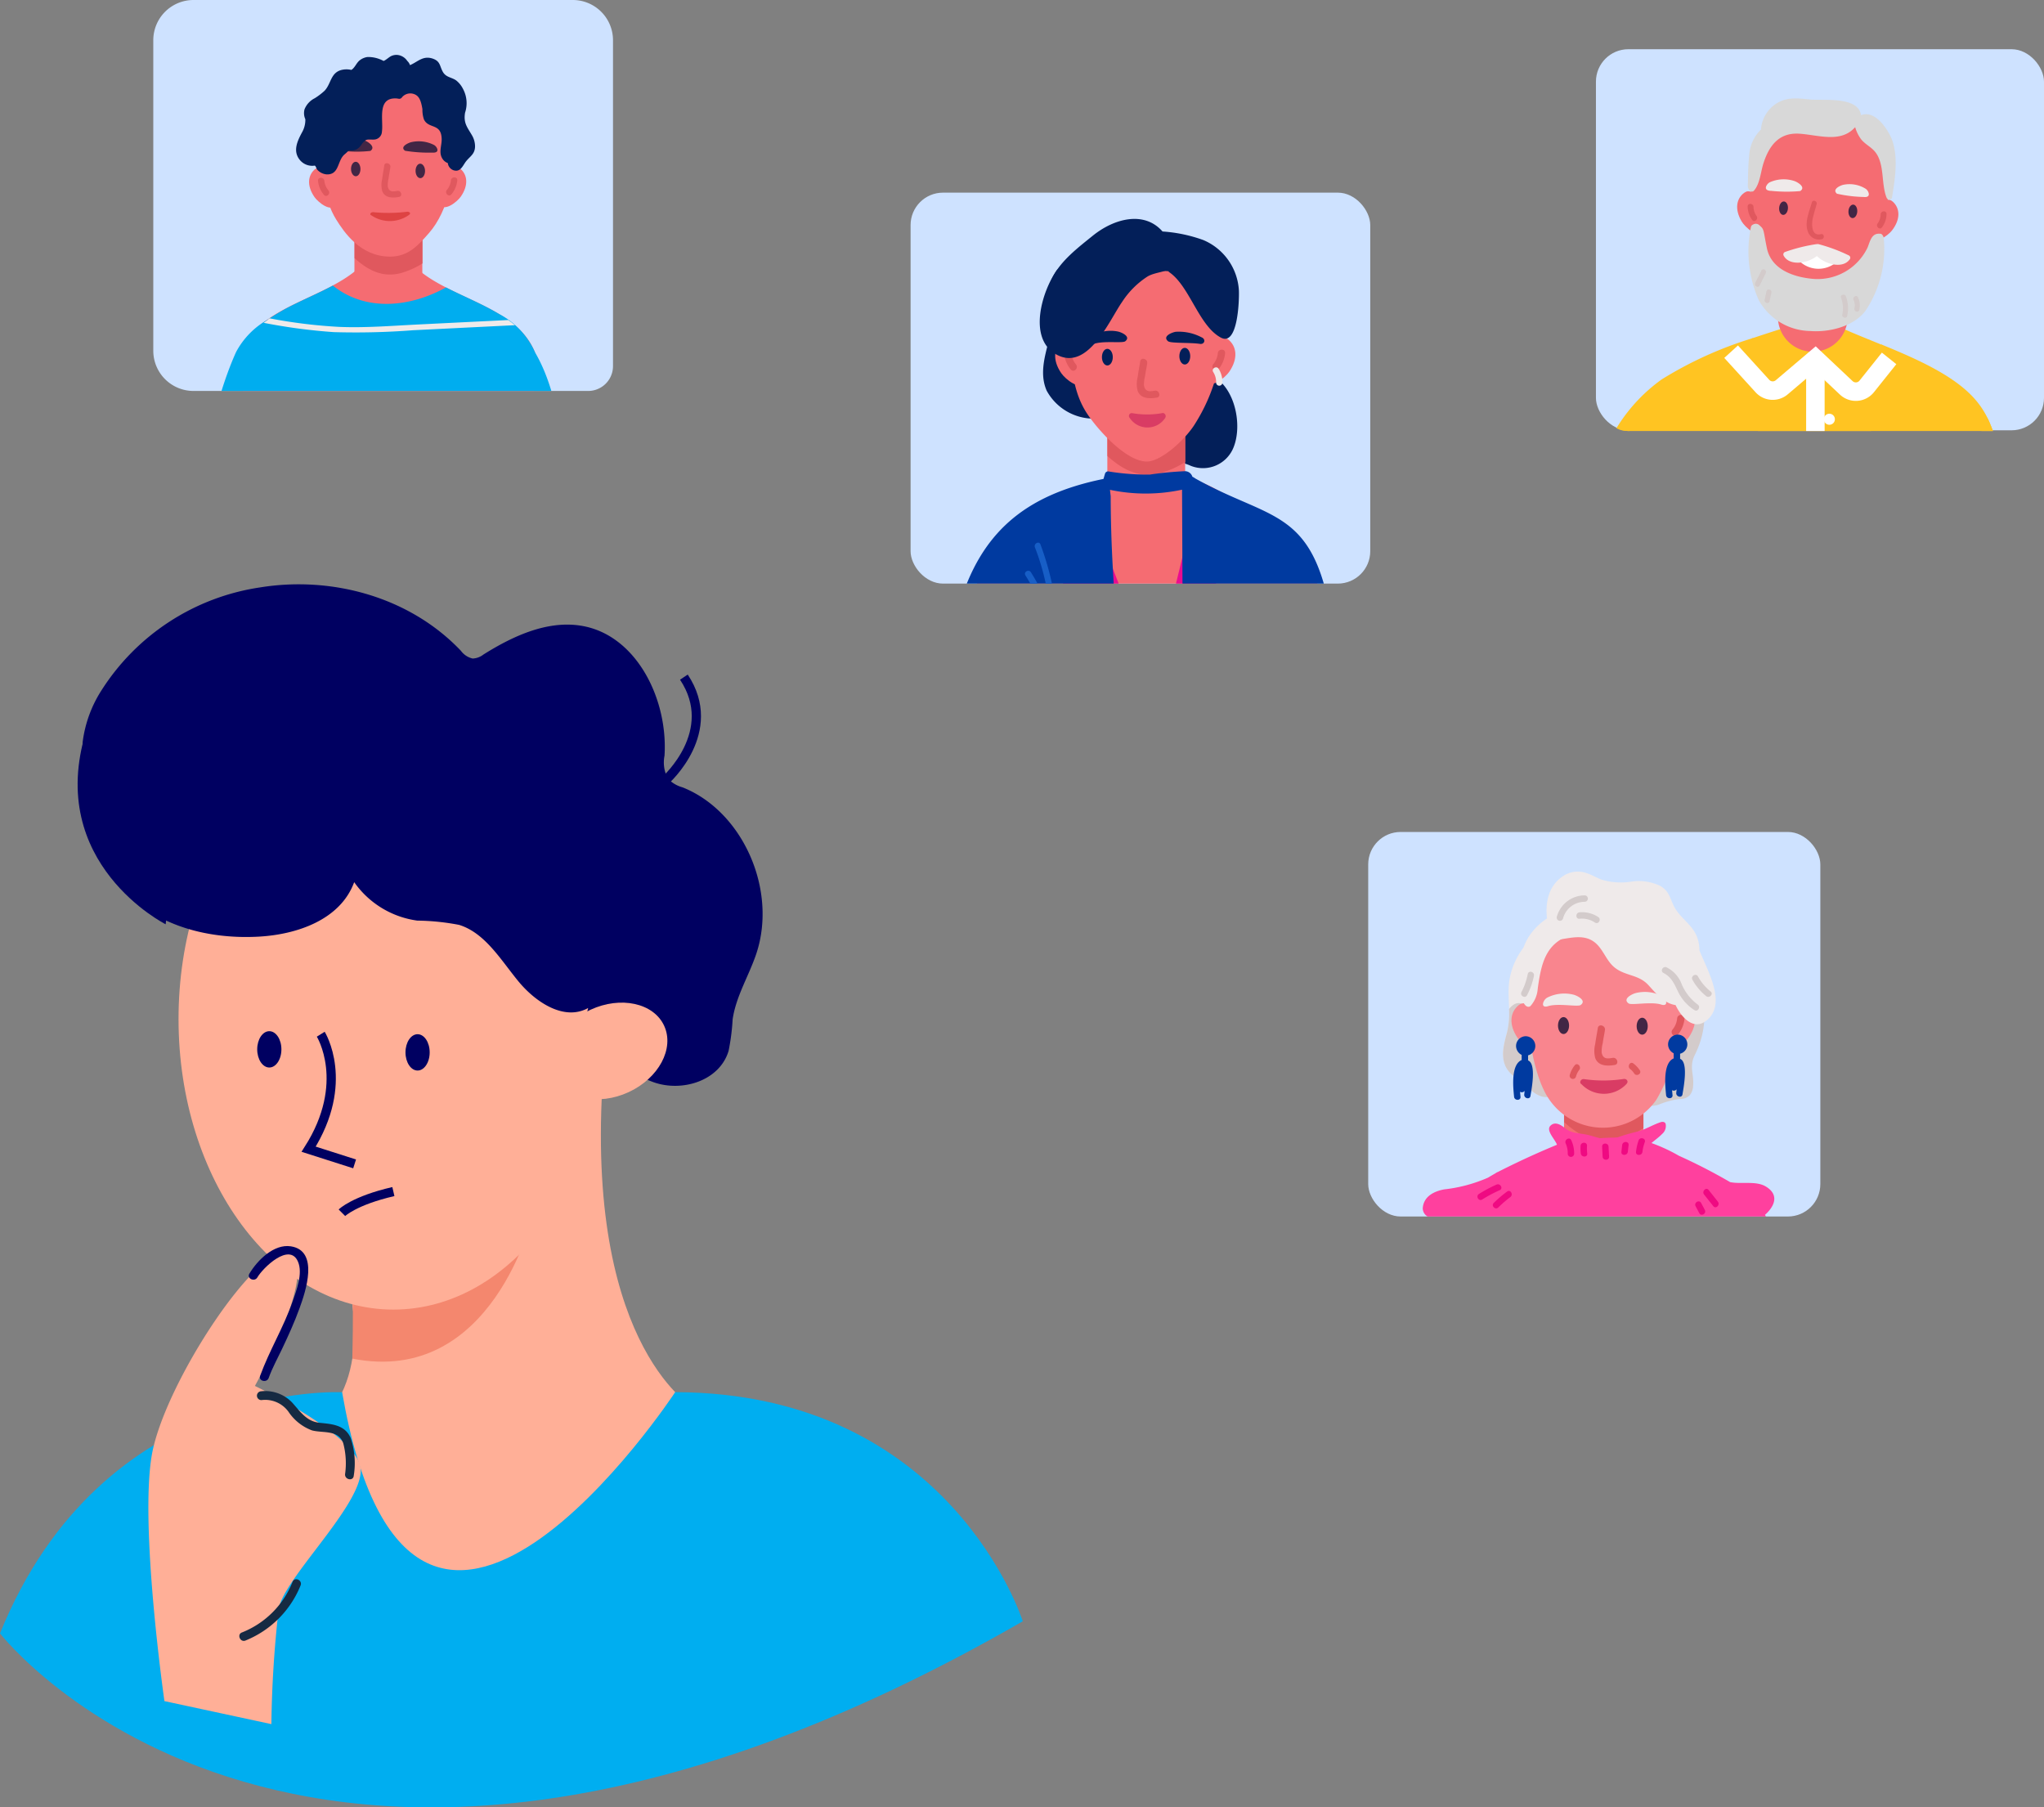 <svg xmlns="http://www.w3.org/2000/svg" xmlns:xlink="http://www.w3.org/1999/xlink" width="220.962" height="195.374" viewBox="0 0 220.962 195.374"><rect x="0" y="0" width="220.962" height="195.374" fill="#808080" stroke="none"/><defs><style>.a,.ag,.f{fill:none;}.b{fill:#ffaf97;}.c{fill:#00aef0;}.d{fill:#f4876e;}.e{fill:#000061;}.f{stroke:#000061;}.ag,.f{stroke-miterlimit:10;}.g{fill:#162a42;}.h{fill:#cee2ff;}.i{clip-path:url(#a);}.j{fill:#031f59;}.k{fill:#f56c72;}.l{fill:#e0585e;}.m{fill:#d93c64;}.n{fill:#ea0c90;}.o{fill:#efeaea;}.p{fill:#003aa0;}.q{fill:#175ec6;}.r{clip-path:url(#b);}.s{fill:#422645;}.t{fill:#de4343;}.u{fill:#00adef;}.v{fill:#32436d;}.w{clip-path:url(#c);}.x{fill:#d3cbcb;}.y{fill:#5d5e75;}.z{fill:#f9858e;}.aa{fill:#ff409e;}.ab{fill:#ef0a82;}.ac{clip-path:url(#d);}.ad{fill:#ffc422;}.ae{fill:#fff;}.af{fill:#d8d8d8;}.ag{stroke:#fff;stroke-width:2px;}</style><clipPath id="a"><rect class="a" width="49.691" height="42.261" rx="3.505"/></clipPath><clipPath id="b"><rect class="a" width="49.691" height="42.261"/></clipPath><clipPath id="c"><rect class="a" width="48.876" height="41.567" rx="3.505"/></clipPath><clipPath id="d"><rect class="a" width="48.437" height="41.194" rx="3.505"/></clipPath></defs><g transform="translate(-101.372 -53.364)"><path class="b" d="M1490.579,338.517s3.271,9.814-1.963,15.7L1486,364.032l9.813,11.122,26.169-3.925,6.542-17.664s-11.745-6.3-10.126-34.882l-27.82,10.022Z" transform="translate(-1351.916 -147.843)"/><path class="c" d="M1472.984,369.151s-25.862-1.412-36.984,26.066c0,0,33.366,43.179,110.565-1.308,0,0-7.766-24.679-37.576-24.77C1508.99,369.139,1480.526,412.434,1472.984,369.151Z" transform="translate(-1334.628 -165.289)"/><path class="d" d="M1494.214,349.564,1513.7,340s-4.3,18.448-19.487,15.439C1494.214,355.439,1494.355,349.316,1494.214,349.564Z" transform="translate(-1354.756 -155.214)"/><ellipse class="b" cx="23.225" cy="31.403" rx="23.225" ry="31.403" transform="translate(120.672 132.12)"/><path class="e" d="M1504.28,281.464c-2.571,1.437-5.673-.6-7.572-2.92s-3.583-5.195-6.374-6.063a25.469,25.469,0,0,0-4.521-.463,9.974,9.974,0,0,1-6.825-4.156c-1.49,4.059-6.162,5.652-10.287,5.888-5.776.331-12.139-1.344-15.522-6.286-2-2.921-2.7-6.586-3.242-10.142a18.481,18.481,0,0,1-.286-4.729,13.451,13.451,0,0,1,1.985-5.413A24.584,24.584,0,0,1,1468.823,236c7.744-1.25,16.156,1.017,21.7,6.85a2.163,2.163,0,0,0,1.273.839,2.039,2.039,0,0,0,1.168-.435c3.36-2.109,7.269-3.872,11.093-3.006,5.588,1.267,8.86,7.938,8.478,13.944a3.7,3.7,0,0,0,.364,2.474,3.4,3.4,0,0,0,1.579.945c6.494,2.572,10.263,11.023,8,17.928-.8,2.421-2.215,4.633-2.58,7.165a23.518,23.518,0,0,1-.434,3.388c-.969,3.255-5.026,4.487-8.1,3.4s-5.351-3.76-7.48-6.33" transform="translate(-1339.327 -119.14)"/><ellipse class="b" cx="6.497" cy="4.907" rx="6.497" ry="4.907" transform="translate(159.313 165.238) rotate(-24.797)"/><ellipse class="e" cx="1.308" cy="1.963" rx="1.308" ry="1.963" transform="translate(129.177 164.832)"/><ellipse class="e" cx="1.308" cy="1.963" rx="1.308" ry="1.963" transform="translate(145.206 165.159)"/><path class="f" d="M1488.308,310s3.271,5.234-1.308,12.43l4.968,1.587" transform="translate(-1352.262 -144.841)"/><path class="f" d="M1492.5,338.29s1.308-1.309,5.561-2.29" transform="translate(-1354.164 -153.831)"/><path class="e" d="M1458.345,280.482s-13.024-6.544-8.6-20.882l9.661-.6v12.43Z" transform="translate(-1339.064 -127.207)"/><path class="b" d="M1462.252,394.575s-2.687-18.794-1.373-26.548,11.761-23.548,14.934-21.779-3.78,14.258-3.78,14.258,10.358,4.969,11.362,8.559-8.155,12.022-8.786,15.508a121.854,121.854,0,0,0-.794,12.489Z" transform="translate(-1343.105 -157.327)"/><path class="g" d="M1481.309,400.314a9.733,9.733,0,0,1-5.471,5.488c-.577.2-.211,1.1.364.88a10.766,10.766,0,0,0,5.957-5.94C1482.414,400.185,1481.564,399.756,1481.309,400.314Z" transform="translate(-1348.302 -175.978)"/><path class="g" d="M1488.591,374.038c-.621-1.413-2.013-1.5-3.354-1.634-1.408-.144-2.09-1.217-2.958-2.182a4.02,4.02,0,0,0-3.364-1.226.476.476,0,0,0,.047.951,3.112,3.112,0,0,1,2.909,1.259,5.262,5.262,0,0,0,2.55,2.02c1.214.314,2.843-.094,3.369,1.377a8.466,8.466,0,0,1,.2,3.358c-.04.6.881.781.938.164A8.486,8.486,0,0,0,1488.591,374.038Z" transform="translate(-1349.315 -165.239)"/><path class="e" d="M1481.664,345.032c-1.843-.291-3.635,1.517-4.492,2.955-.312.524.561.928.865.4.581-1.011,3.467-3.836,4.389-1.7.55,1.276-.167,3.116-.589,4.327-.963,2.762-2.505,5.272-3.5,8.009-.209.574.719.805.924.232.385-1.074.954-2.1,1.441-3.127.687-1.452,1.356-2.917,1.9-4.427C1483.25,349.916,1484.74,345.516,1481.664,345.032Z" transform="translate(-1348.841 -156.943)"/><path class="f" d="M1546,262.122s5.888-5.234,1.963-11.122" transform="translate(-1372.662 -124.441)"/><g transform="translate(199.809 74.188)"><rect class="h" width="49.691" height="42.261" rx="3.505"/><g class="i"><path class="j" d="M1498.056,805.6a7.81,7.81,0,0,0-1.156-3.7,8.885,8.885,0,0,0-3.047-2.19.326.326,0,0,0-.2-.033c.013-.131.032-.26.039-.392.022-.438-.66-.437-.682,0-.134,2.645-1.879,5.459-.732,8.086a5.8,5.8,0,0,0,5.277,3.021C1499.541,810.159,1498.244,806.722,1498.056,805.6Z" transform="translate(-1477.567 -785.965)"/><path class="j" d="M1511.967,806.7a.346.346,0,0,0-.443.5,1.114,1.114,0,0,0-.123.077.282.282,0,0,0-.341-.1,6.648,6.648,0,0,0-4.482,5.433,3.606,3.606,0,0,0,.672,2.894,1.742,1.742,0,0,0,.91.5,4.5,4.5,0,0,1,1.415.392,3.557,3.557,0,0,0,4.626-2.011C1515.159,811.98,1514.365,808.009,1511.967,806.7Z" transform="translate(-1479.281 -786.865)"/><path class="k" d="M1522.344,849.176c-.4-4.641-.86-9.277-1.29-13.914-.291-3.136-.354-6.558-2.37-9.128-2.12-2.7-5.671-4.086-8.626-5.542a17.645,17.645,0,0,0-4.405-1.807,21.3,21.3,0,0,0-5.7.165,1.016,1.016,0,0,0-1.177-.182c-4.239,1.78-9.573,3.7-12.834,7.154-3.145,3.332-2.468,8.794-2.6,13.064a56.835,56.835,0,0,0,1.158,15.558c.69,2.773,2.351,9.251,5.307,10.266a1.325,1.325,0,0,0,1.5-.626l.042-.076a1.357,1.357,0,0,0-.947-2,23.051,23.051,0,0,1-1.965-4.121,27.538,27.538,0,0,1-1.167-3.391c1.88.43,3.731,1.97,5.412,2.694a25.958,25.958,0,0,0,5.169,1.613,33.914,33.914,0,0,0,11.5.182c3.28-.473,7.145-1.107,10.133-2.672C1522.43,854.864,1522.614,852.278,1522.344,849.176Z" transform="translate(-1476.559 -788.267)"/><path class="k" d="M1503.963,821.692h0a4.207,4.207,0,0,1-4.207-4.207v-9.639h8.412v9.639A4.206,4.206,0,0,1,1503.963,821.692Z" transform="translate(-1478.488 -787.004)"/><path class="l" d="M1508.181,811.474a14.73,14.73,0,0,0-4.1-.2,10.864,10.864,0,0,0-4.244.977l-.069.035v3.582c1.623,1.461,3.406,2.436,5.7,1.856a10.2,10.2,0,0,0,2.712-1.211Z" transform="translate(-1478.489 -787.399)"/><path class="k" d="M1503.445,790.666c-9.273.143-8.5,8.1-8.471,8.454.271,3.8.288,6.9,1.862,9.494.977,1.607,4.224,5.4,6.589,5.446,1.581.032,4.265-2.436,5.27-4.111a19.3,19.3,0,0,0,2.964-10.731C1511.561,794.711,1513.438,790.513,1503.445,790.666Z" transform="translate(-1477.925 -784.993)"/><path class="k" d="M1494.029,805.856c.435.638,2.055,1.981,2.633.937.3-.536-.2-1.14-.461-1.577l-.23-.382c.244.408.88.007.651-.431-.365-.7-1.4-2.912-2.5-2.018C1493.235,803.109,1493.041,804.413,1494.029,805.856Z" transform="translate(-1477.74 -786.34)"/><path class="j" d="M1500.269,804.262c0,.5-.263.9-.587.9s-.587-.4-.587-.9.262-.9.587-.9S1500.269,803.766,1500.269,804.262Z" transform="translate(-1478.411 -786.479)"/><path class="j" d="M1509.75,804.143c0,.5-.263.9-.587.9s-.587-.4-.587-.9.262-.9.587-.9S1509.75,803.648,1509.75,804.143Z" transform="translate(-1479.52 -786.466)"/><path class="l" d="M1505.311,808.031c-.515.083-1.028.18-1.172-.557a3.522,3.522,0,0,1,.113-1c.086-.61.141-.787.237-1.4.077-.494-.678-.706-.756-.208-.111.711-.18.989-.28,1.7a3.008,3.008,0,0,0,0,1.474c.331.879,1.29.867,2.069.741C1506.015,808.705,1505.8,807.95,1505.311,808.031Z" transform="translate(-1478.909 -786.622)"/><path class="m" d="M1506.087,811.213a9.2,9.2,0,0,1-3.364.014.309.309,0,0,0-.22.541l0,.007a2.294,2.294,0,0,0,3.837-.056.361.361,0,0,0-.258-.507Z" transform="translate(-1478.797 -787.397)"/><path class="j" d="M1510.755,801.853a5.266,5.266,0,0,0-2.772-.581c-.367.062-1.459.465-.829,1.015.284.247,2.374.128,3.47.292C1511.11,802.651,1511.3,802.06,1510.755,801.853Z" transform="translate(-1479.331 -786.23)"/><path class="j" d="M1497.51,802.07a.9.9,0,0,1,.327-.38,4,4,0,0,1,2.8-.455c.364.079,1.437.532.782,1.052-.3.235-2.4-.092-3.437.3C1497.446,802.786,1497.323,802.472,1497.51,802.07Z" transform="translate(-1478.215 -786.22)"/><path class="k" d="M1514.23,802.208c-1.1-.894-2.134,1.316-2.5,2.019-.227.437.408.839.652.431l-.23.381c-.261.438-.758,1.041-.462,1.577.579,1.044,2.2-.3,2.634-.936C1515.312,804.236,1515.118,802.932,1514.23,802.208Z" transform="translate(-1479.874 -786.32)"/><path class="l" d="M1513.208,803.839a2.163,2.163,0,0,1-.489,1.188c-.32.386.231.943.554.555a3.082,3.082,0,0,0,.719-1.743C1514.038,803.337,1513.253,803.339,1513.208,803.839Z" transform="translate(-1479.994 -786.491)"/><path class="l" d="M1495.258,803.879a2.16,2.16,0,0,0,.489,1.188c.32.386-.231.943-.554.555a3.08,3.08,0,0,1-.719-1.743C1494.428,803.377,1495.213,803.38,1495.258,803.879Z" transform="translate(-1477.87 -786.496)"/><path class="j" d="M1505.624,791.516c-1.237-.755-3.536-.3-4.859-.117a12.867,12.867,0,0,0-2.959.734,12.351,12.351,0,0,1-3.725,1.247.546.546,0,0,0-.734.019c-1.576,2.182-3.259,7.467,0,9.176,3.384,1.776,5.668-3.768,7.045-5.727a9.231,9.231,0,0,1,2.754-2.747c.8-.466,2.025-.458,2.738-1.007C1506.55,792.58,1506.3,791.931,1505.624,791.516Z" transform="translate(-1477.52 -785.044)"/><path class="n" d="M1512.445,853.211c-1.252-10.05-1.061-20.256-2.806-30.242a.684.684,0,0,0-1.348-.066q-2.264,9.271-4.526,18.544c-1.815-6.683-4.719-13.176-7.128-19.629a.682.682,0,0,0-1.278.473c.525,1.408,1.075,2.818,1.632,4.232a.706.706,0,0,0-.236.169c-5.573,5.977-3.953,15.65-3.448,23.081.52,7.65,2.888,15.313,10.67,17.406,2.042.55,7-.2,8.434-2.344C1514.24,862.088,1512.813,856.163,1512.445,853.211Z" transform="translate(-1477.662 -788.589)"/><path class="j" d="M1513.126,795.219a6.3,6.3,0,0,0-3.846-5.476,16.012,16.012,0,0,0-4.41-.926c-1.969-2.25-5.206-1.434-7.555.468-1.542,1.248-3.463,2.7-4.349,4.534-.854,1.769-.472,3.735-.032,5.557a.574.574,0,0,0,.038.08c.029.1.054.2.086.3a.764.764,0,0,0,.319.409c1.79.968,3.161-.36,4.436-1.622,2.092-2.071,4.212-5.845,7.6-5.433a.332.332,0,0,0,.085-.007.344.344,0,0,0,.108.12c2.208,1.519,3.192,5.815,5.582,7.07C1512.99,801.243,1513.168,796.385,1513.126,795.219Z" transform="translate(-1477.634 -784.618)"/><path class="o" d="M1513.3,805.791c-.229-.372-.819-.03-.588.344a2.011,2.011,0,0,1,.312,1.139.341.341,0,0,0,.682,0A2.689,2.689,0,0,0,1513.3,805.791Z" transform="translate(-1479.997 -786.745)"/><path class="p" d="M1528.53,932.771c-.98-10.985-2.149-21.744-2.664-32.763-.519-11.13-.164-22.263-.516-33.4a181.85,181.85,0,0,0-5.39-35.69c-2.272-8.4-6.727-7.694-14.025-11.8a1.453,1.453,0,0,0-.3-.178.848.848,0,0,0-.766-.6,36.556,36.556,0,0,0-3.828.365,25.607,25.607,0,0,1-4.433-.332.348.348,0,0,0-.42.238l-.164.565-.066.015c-8.461,1.736-13.214,5.825-15.542,13.7-3.052,10.314-3.579,24.78-4.07,35.438-.531,11.535-2.064,22.84-3.315,34.3-1.318,12.082-1.5,24.246-1.615,36.387a.7.7,0,0,0,.5.657c5.484,1.977,22.266,3.45,24.783,3.27a.7.7,0,0,0,.682-.682c1.381-20.484,3.528-41.087,3.9-61.617.367-20.217-4.453-39.41-4.477-59.6-.033-.268-.057-.489-.079-.691a18.651,18.651,0,0,0,7.793-.015q.137,30.928.274,61.855c.088,20-1.083,40.541,2.505,60.3a.688.688,0,0,0,1,.407,116.02,116.02,0,0,1,19.6-8.711.62.62,0,0,0,.331-.156C1528.583,933.788,1528.728,933.48,1528.53,932.771Z" transform="translate(-1475.171 -788.23)"/><path class="q" d="M1493.215,836.048a30.4,30.4,0,0,0-1.873-8.78c-.17-.4-.758-.056-.588.344a25.269,25.269,0,0,1,1.629,7.052,19.686,19.686,0,0,0-2.07-4.375c-.234-.369-.824-.028-.589.343a19.127,19.127,0,0,1,2.481,5.895.307.307,0,0,0,.406.229q.032.3.064.609.516,4.771,1.033,9.541c.046.431.727.436.68,0Q1493.8,841.477,1493.215,836.048Z" transform="translate(-1477.308 -789.256)"/></g></g><g transform="translate(117.943 53.364)"><path class="h" d="M4.348,0h41a4.348,4.348,0,0,1,4.348,4.348V39.575a2.686,2.686,0,0,1-2.686,2.686H4.348A4.348,4.348,0,0,1,0,37.913V4.348A4.348,4.348,0,0,1,4.348,0Z" transform="translate(0)"/><g transform="translate(0)"><g class="r"><path class="k" d="M1448.329,827.178c-1.43-5.706-9.136-6.383-13.079-9.941-.555-.5-1.4.3-.841.8l.015.013-4.4-.374a.612.612,0,0,0-1.014-.439c-3.943,3.557-11.649,4.235-13.079,9.941-.609,2.427,8.3,26.105,9.134,29.124.442,1.6-5.511.441-3.8,1.044,2.505.884,7.872.505,10.466.363.132-.008.265-.02.4-.028.133.008.265.02.4.028,2.594.142,5.9.653,8.408-.231,1.711-.6-2.842,2.506-2.4.9.832-3.02,1.193,1.6,2.872-2.576C1442.323,853.537,1448.937,829.6,1448.329,827.178Z" transform="translate(-1406.81 -788.26)"/><path class="k" d="M1433.9,820.59h0a3.67,3.67,0,0,1-3.67-3.67v-8.41h7.34v8.41A3.67,3.67,0,0,1,1433.9,820.59Z" transform="translate(-1408.486 -787.257)"/><path class="l" d="M1437.585,811.675a12.818,12.818,0,0,0-3.576-.17,9.461,9.461,0,0,0-3.7.852l-.06.029v3.126c1.417,1.275,2.973,2.126,4.974,1.619a8.913,8.913,0,0,0,2.366-1.057Z" transform="translate(-1408.487 -787.602)"/><path class="k" d="M1433.365,793.5c-8.09.207-7.341,7.146-7.316,7.451.27,3.314.313,6.02,1.708,8.266.866,1.393,2.623,4.01,5.824,4.023,1.994.008,3.077-1.258,4.205-2.536,2.159-2.447,2.921-6.683,2.821-9.816C1440.481,796.959,1442.08,793.279,1433.365,793.5Z" transform="translate(-1407.993 -785.5)"/><path class="k" d="M1425.269,808.151c.386.552,1.811,1.71,2.306.794.254-.47-.184-.993-.417-1.371l-.2-.331c.216.353.767,0,.564-.382-.325-.609-1.25-2.528-2.2-1.739C1424.552,805.761,1424.394,806.9,1425.269,808.151Z" transform="translate(-1407.836 -786.839)"/><path class="l" d="M1426.458,806.534a1.884,1.884,0,0,0,.437,1.033c.283.333-.193.825-.479.488a2.7,2.7,0,0,1-.643-1.515C1425.729,806.1,1426.414,806.1,1426.458,806.534Z" transform="translate(-1407.964 -786.988)"/><path class="k" d="M1442.93,808.094c-.386.552-1.81,1.71-2.305.794-.254-.47.183-.992.417-1.371l.2-.332c-.217.354-.766,0-.564-.381.325-.609,1.25-2.528,2.2-1.739C1443.647,805.705,1443.805,806.844,1442.93,808.094Z" transform="translate(-1409.693 -786.832)"/><path class="l" d="M1441.975,806.478a1.872,1.872,0,0,1-.438,1.032c-.281.334.195.825.479.489a2.69,2.69,0,0,0,.644-1.515C1442.7,806.047,1442.02,806.043,1441.975,806.478Z" transform="translate(-1409.799 -786.982)"/><path class="s" d="M1430.832,805.023c0,.433-.221.786-.5.789s-.517-.345-.521-.778.222-.786.505-.788S1430.827,804.59,1430.832,805.023Z" transform="translate(-1408.436 -786.758)"/><path class="s" d="M1438.74,805.256c0,.433-.221.786-.505.788s-.516-.345-.52-.778.222-.786.5-.788S1438.736,804.823,1438.74,805.256Z" transform="translate(-1409.362 -786.785)"/><path class="l" d="M1435.247,807.411c-.448.077-.895.166-1.028-.476a3.061,3.061,0,0,1,.09-.871c.069-.534.115-.689.193-1.22.063-.432-.6-.61-.661-.176-.09.622-.147.864-.229,1.487a2.628,2.628,0,0,0,.011,1.286c.3.764,1.134.744,1.811.628C1435.868,807.994,1435.677,807.337,1435.247,807.411Z" transform="translate(-1408.873 -786.778)"/><path class="t" d="M1436.124,810.366a16.622,16.622,0,0,1-3.6.046c-.323-.031-.472.262-.231.343l0,0a3.547,3.547,0,0,0,4.1-.076.13.13,0,0,0,.02-.033C1436.567,810.539,1436.412,810.331,1436.124,810.366Z" transform="translate(-1408.714 -787.474)"/><path class="s" d="M1439.834,802.45a.778.778,0,0,0-.3-.314,3.624,3.624,0,0,0-2.479-.3c-.318.08-1.248.5-.653.926a16.149,16.149,0,0,0,2.946.2C1439.846,802.994,1440.013,802.787,1439.834,802.45Z" transform="translate(-1409.185 -786.465)"/><path class="s" d="M1428.9,802.756a13.246,13.246,0,0,0,2.845-.01c.606-.434-.252-.98-.55-1.094a3.021,3.021,0,0,0-2.4.153.825.825,0,0,0-.314.334C1428.273,802.506,1428.415,802.752,1428.9,802.756Z" transform="translate(-1408.27 -786.434)"/><g transform="translate(4.765 30.869)"><path class="u" d="M1451.107,839.752c-.813-4.357-1.347-9.253-3.581-13.09a8.641,8.641,0,0,0-3.928-4.2c-.014-.009-.026-.019-.04-.029s-.042-.021-.062-.032c-1.753-1.037-3.774-1.853-5.613-2.8-3.835,2.125-8.642,2.683-12.239-.2-1.3.7-2.713,1.31-4.068,1.975a23,23,0,0,0-3.022,1.739,8.7,8.7,0,0,0-3.385,3.5c-2.609,5.865-3.652,12.837-4.167,19.286a.6.6,0,0,0,.436.573,15.632,15.632,0,0,0,4.792.472c.268,2.8.093,11.384.39,13.539.277,2.007-.688,5.158.662,6.825.94,1.163,2.121,1.183,3.5,1.272,2.9.185,7.736.8,10.605,1.157,2.411.3,7.8-.619,10.193-.934,1.481-.194,3.891-.115,5.052-1.19s.659-3.331.621-4.651c-.062-2.184-2.14-11.551-1.557-15.529,2.029-.2,4.059-.61,5.188-1.686C1452.536,844.166,1451.469,841.688,1451.107,839.752Z" transform="translate(-1411 -819.401)"/><path class="u" d="M1441.685,863.338c-.048.148-.094.3-.138.458C1441.1,865.4,1442.479,863.27,1441.685,863.338Z" transform="translate(-1414.564 -824.542)"/></g><path class="o" d="M1435.446,842.148q8.088.205,16.169,0c-.044-.2-.091-.4-.138-.591q-8.011.207-16.031,0a178.392,178.392,0,0,0-23.985.849c-.023.2-.046.4-.068.6A178.046,178.046,0,0,1,1435.446,842.148Zm-18.644,9.809c.025.2.051.4.077.593,6.361-.1,12.727-.164,19.083.162,2.992.154,6.907.564,9.9.763.031-.192-.057-.42-.025-.619-3.021-.2-6.847-.583-9.871-.738C1429.58,851.789,1423.188,851.853,1416.8,851.957Zm33.094-18.563c-.046-.2-.094-.4-.144-.6-12.083-.476-24.2-1.037-36.272-.834-.059.2-.115.4-.17.6C1425.491,832.346,1437.708,832.916,1449.9,833.394Zm-15.543-8.695,11.031-.547c-.231-.194-.475-.38-.724-.558l-9.73.481c-2.849.141-5.717.38-8.57.26a55.575,55.575,0,0,1-7.505-.923,1.8,1.8,0,0,0-.229.183l-.417.3a61.284,61.284,0,0,0,7.6,1.008A81.016,81.016,0,0,0,1434.352,824.7Z" transform="translate(-1406.282 -789.001)"/><path class="v" d="M1417.67,836.336a.3.3,0,0,0-.594,0l.069,10.4a.3.3,0,0,0,.594,0Q1417.7,841.535,1417.67,836.336Z" transform="translate(-1406.947 -790.48)"/><path class="j" d="M1442.1,799.852c-.5-.863-.936-1.313-.747-2.444a3.263,3.263,0,0,0-.23-2.585,2.673,2.673,0,0,0-.749-.915c-.5-.344-1.092-.312-1.433-.932s-.255-1.135-1.092-1.416c-1.056-.356-1.633.372-2.45.707a1.1,1.1,0,0,0-.293-.453,1.462,1.462,0,0,0-.675-.552,1.309,1.309,0,0,0-1.029.009c-.265.113-.553.421-.857.546a3.478,3.478,0,0,0-1.738-.428,1.75,1.75,0,0,0-.864.374c-.343.282-.507.79-.881,1.022a2.311,2.311,0,0,0-1.052,0c-1.206.3-1.122,1.489-1.844,2.251a6.968,6.968,0,0,1-1.07.813,2.282,2.282,0,0,0-1.1,1.2,1.6,1.6,0,0,0,.09,1.066,2.721,2.721,0,0,1-.359,1.422c-.52.965-1.011,2.034-.239,2.977a1.735,1.735,0,0,0,1.62.614c.007.005.014.008.02.013.133.111.158.375.3.486a1.555,1.555,0,0,0,.952.451c1.39.056,1.147-1.465,1.93-2.148a6.113,6.113,0,0,0,.5-.464,1.216,1.216,0,0,0,.855-.115,1.714,1.714,0,0,0,.531-.551c.485-.612.552-.473,1.265-.485a.891.891,0,0,0,.905-.865c.18-1.258-.581-3.759,1.647-3.577a1.246,1.246,0,0,0,.272.035.407.407,0,0,0,.273-.193,1.18,1.18,0,0,1,1.231-.335c.579.178.795.676.954,1.647a3.19,3.19,0,0,0,.163,1.106c.5,1.068,1.878.367,1.918,2.114.018.751-.376,1.528.137,2.216a1.136,1.136,0,0,0,.527.391.927.927,0,0,0,.606.772c.781.262,1.018-.525,1.375-.971.437-.546.945-.767.963-1.594A2.379,2.379,0,0,0,1442.1,799.852Z" transform="translate(-1407.649 -785.227)"/><path class="o" d="M1447.74,866.156c-10.143-.483-20.265-.776-30.426-.807.016.2.033.368.053.511,0,.026,0,.056.008.082,10.169.033,20.3.328,30.452.812C1447.8,866.566,1447.772,866.365,1447.74,866.156Z" transform="translate(-1406.974 -793.909)"/></g></g></g><g transform="translate(249.279 143.297)"><rect class="h" width="48.876" height="41.567" rx="3.505"/><g class="w"><g transform="translate(2.004 4.286)"><path class="x" d="M1683.222,805.214c-.175-1.974-2.487-4.435-3.756-1.812-.914,1.889-.942,4.092-1.759,6.036a12.9,12.9,0,0,0-1.154,4.71.281.281,0,0,0-.271.325,1.328,1.328,0,0,0,1.588,1.3,2.537,2.537,0,0,0,.568-.161,8.877,8.877,0,0,1,2.1-.552,1.455,1.455,0,0,0,1.1-.393,1.654,1.654,0,0,0,.37-.987c.129-1.269-.454-2.079.181-3.37A9.734,9.734,0,0,0,1683.222,805.214Z" transform="translate(-1648.892 -790.483)"/><path class="k" d="M1669.455,971.285a.682.682,0,0,0-.486-.484c-2.237-.5-5.121.534-7.249,1.128a.633.633,0,0,0-.486.611.617.617,0,0,0-.143.423c.227,7.38.678,14.75,1.4,22.1q.262,2.672.567,5.339c.109.942-.052,2.855.476,3.653.66,1,1.545.718,2.77.722a.7.7,0,0,0,.669-.511c.79-5.573,1.092-11.208,1.524-16.817.238-3.091.484-6.181.713-9.273C1669.367,976.006,1669.947,973.412,1669.455,971.285Z" transform="translate(-1646.894 -812.63)"/><path class="s" d="M1666.625,1014.909a.351.351,0,0,0-.58.154c-.3.988-.058,2.123-.481,3.07a15.631,15.631,0,0,0-.882,1.736.32.32,0,0,0,.3.419c-.022.059-.041.119-.064.177a.354.354,0,0,0-.424.326,2.888,2.888,0,0,1-.2.887c-.018.029-.034.062-.053.09-.612.895-2.077.88-3.046.967a.357.357,0,0,0-.346.348c0,.025,0,.046,0,.07a1.7,1.7,0,0,1-.718-1.248.347.347,0,0,0-.694,0c-.022,1.739.423,2.944,1.713,3.022,2.286.142,3.024-1.009,3.848-1.893,1.059-1.136,1.083-2.908,1.669-4.283C1667.152,1017.628,1667.582,1015.892,1666.625,1014.909Z" transform="translate(-1646.678 -818.435)"/><path class="k" d="M1667.116,1006.528c.217-1.278-2.248.557-3.4.435-.013-.4-.036-.808-.082-1.215-.049-.439-.743-.443-.694,0,.536,4.838-1.467,9.229-2.736,13.782-.206.739-.713,2.025.15,2.579.771.5,2.635-.085,3.343-.443,1.634-.824.865-2.067,1.63-3.492a11.542,11.542,0,0,0,1.12-1.932,8.483,8.483,0,0,0,.308-2.152c.058-1.1-.1-2.385-.063-3.483A32.06,32.06,0,0,1,1667.116,1006.528Z" transform="translate(-1646.733 -817.2)"/><path class="s" d="M1667.186,1015.881c.058-1.1-.579-3.688-.547-4.786.013-.441.057-1.182.154-2.084-1.285.082-2.582-.056-3.865.058-.275,3.755-2.218,7.311-3.235,10.96-.207.738-.594,2,.269,2.552.772.5,3.039.264,3.748-.094,1.634-.825,1.1-2.136,1.865-3.561a12.581,12.581,0,0,0,1.013-2.1C1666.808,1016.137,1667.147,1016.6,1667.186,1015.881Z" transform="translate(-1646.675 -817.672)"/><path class="y" d="M1677.456,909.43c-.124-5.2-.362-10.4-.766-15.588-.362-4.653-.3-10-1.6-14.509-.9-3.118-3.939-2.783-6.656-2.736a97.456,97.456,0,0,0-13.637,1.259,1.175,1.175,0,0,0-1,.186.83.83,0,0,0-.5.875c-3.41,9.11-2.49,20.151-2.314,29.691.1,5.682.48,11.381.029,17.056-.4,5.1-1.43,10.135-2.053,15.209q-.978,7.968-1.213,16-.117,4.013-.048,8.026c.027,1.623-.265,3.974.371,5.527,1.22,2.976,7.021,2.364,9.51,2.5a86.194,86.194,0,0,0,16.544-.772,1,1,0,0,0,.727-.727c1.989-9.85,1.911-20.045,2.254-30.051C1677.469,930.736,1677.709,920.081,1677.456,909.43Z" transform="translate(-1645.127 -800.255)"/><path class="o" d="M1665.268,811.523c-.678-4.468-1.727-8.913-2.586-13.35a.286.286,0,0,0-.285-.248c.069-.307-.319-.623-.568-.334a7.906,7.906,0,0,0-1.9,3.883c-.322,1.92.243,3.775-.261,5.7-.32,1.217-.739,2.575-.13,3.781a2.857,2.857,0,0,0,.744.9,22.915,22.915,0,0,0,2.381,1.924C1664.6,815.035,1665.539,813.307,1665.268,811.523Z" transform="translate(-1646.649 -789.854)"/><path class="x" d="M1664.788,813.866c.041-.226.087-.451.144-.677a.339.339,0,0,0-.354-.426l.068-.287a.352.352,0,0,0-.479-.4h0a.323.323,0,0,0-.2-.36c-.05-.088-.1-.174-.156-.26.014-.062.027-.124.041-.187a.33.33,0,0,0-.429-.4c-.014-.019-.026-.038-.039-.057q.138-.654.277-1.308a.348.348,0,0,0-.67-.185l-.007.021a.366.366,0,0,0-.418.067c.034-.111.068-.221.1-.333.134-.435-.511-.593-.67-.184l-.081.208-.067-.068a.335.335,0,0,0-.147-.077c.073-.274.143-.548.218-.821a.352.352,0,0,0-.252-.419l.061-.194c.108-.344-.265-.505-.509-.365a.355.355,0,0,0-.246-.1c.05-.244.094-.489.128-.735a.348.348,0,0,0-.358-.425.338.338,0,0,1,.445.006c.333.3.826-.194.491-.491-.7-.62-1.309-.327-1.811.294a8.647,8.647,0,0,1-.209,2.492c-.32,1.216-.739,2.574-.13,3.78a2.857,2.857,0,0,0,.744.9,22.82,22.82,0,0,0,2.381,1.924c1,.65,1.733.5,2.173-.039A3.95,3.95,0,0,0,1664.788,813.866Z" transform="translate(-1646.649 -790.852)"/><path class="k" d="M1671.1,825.033h0a4.288,4.288,0,0,1-4.288-4.289v-9.827h8.577v9.827A4.288,4.288,0,0,1,1671.1,825.033Z" transform="translate(-1647.647 -791.621)"/><path class="l" d="M1675.4,814.673a14.985,14.985,0,0,0-4.178-.2,11.067,11.067,0,0,0-4.328,1l-.07.035v3.653c1.655,1.489,3.473,2.484,5.811,1.892a10.4,10.4,0,0,0,2.765-1.235Z" transform="translate(-1647.649 -792.081)"/><path class="z" d="M1678.947,798.513c-1.394-1.463-2.031-3.211-4.105-4.111-2.414-1.048-5.5-.67-8.121-.606-5.45,1.919-4.888,7.709-4.867,8.008.278,3.875.775,8.476,2.156,11.24a7.041,7.041,0,0,0,12.108,1c2.256-3.76,2.827-8.477,2.748-12.138C1678.84,800.729,1678.945,799.577,1678.947,798.513Z" transform="translate(-1646.991 -789.354)"/><path class="z" d="M1660.939,808.842c.444.65,2.094,2.019,2.685.955.3-.546-.2-1.161-.472-1.607l-.234-.39c.249.416.9.006.665-.439-.373-.716-1.43-2.969-2.548-2.057C1660.13,806.041,1659.933,807.37,1660.939,808.842Z" transform="translate(-1646.786 -790.854)"/><ellipse class="s" cx="0.599" cy="0.916" rx="0.599" ry="0.916" transform="translate(18.512 15.724)"/><path class="s" d="M1677.051,807.8c0,.505-.268.915-.6.915s-.6-.41-.6-.915.267-.916.6-.916S1677.051,807.291,1677.051,807.8Z" transform="translate(-1648.836 -791.09)"/><path class="l" d="M1672.569,811.349c-.524.085-1.047.183-1.195-.569a3.59,3.59,0,0,1,.115-1.017c.087-.623.144-.8.24-1.423.078-.5-.691-.72-.771-.213-.113.724-.183,1.008-.284,1.734a3.066,3.066,0,0,0,0,1.5c.338.9,1.316.883,2.109.755C1673.287,812.037,1673.073,811.268,1672.569,811.349Z" transform="translate(-1648.141 -791.216)"/><path class="m" d="M1673.522,814.506a14.569,14.569,0,0,1-4.274.016c-.382-.056-.563.415-.279.551l.005.008a3.342,3.342,0,0,0,4.877-.057.313.313,0,0,0,.024-.053C1674.047,814.793,1673.867,814.454,1673.522,814.506Z" transform="translate(-1647.912 -792.092)"/><path class="o" d="M1678.78,804.487a.917.917,0,0,0-.353-.37,4.079,4.079,0,0,0-2.87-.314c-.367.1-1.435.618-.74,1.113.313.223,2.438-.222,3.515.121C1678.883,805.212,1678.993,804.886,1678.78,804.487Z" transform="translate(-1648.67 -790.668)"/><path class="o" d="M1664.295,804.687a.916.916,0,0,1,.354-.37,4.079,4.079,0,0,1,2.87-.314c.366.1,1.434.618.74,1.113-.312.223-2.44-.222-3.515.121C1664.192,805.412,1664.083,805.086,1664.295,804.687Z" transform="translate(-1647.303 -790.694)"/><path class="z" d="M1681.82,805.22c-1.118-.912-2.175,1.341-2.548,2.057-.232.446.415.854.664.439l-.234.39c-.268.446-.774,1.061-.471,1.608.591,1.065,2.24-.3,2.685-.954C1682.923,807.287,1682.726,805.958,1681.82,805.22Z" transform="translate(-1649.268 -790.844)"/><path class="l" d="M1680.8,806.907a2.2,2.2,0,0,1-.5,1.212c-.326.393.237.961.565.565a3.142,3.142,0,0,0,.733-1.777C1681.64,806.394,1680.841,806.4,1680.8,806.907Z" transform="translate(-1649.407 -791.043)"/><path class="o" d="M1671.572,792.693c-7.933-.426-9.788,4.058-9.956,5.092-.285,1.76-.764,4.286.182,5.762.181.281.469.368.656.2a3.129,3.129,0,0,0,.783-1.874c.373-2.679.83-4.952,3.663-5.833a12.225,12.225,0,0,1,7.122.017c2.96,1.035,4.084,3.549,3.874,6.6a1.187,1.187,0,0,0,.106.725.431.431,0,0,0,.788-.095,7.944,7.944,0,0,0,.6-4.166C1679.31,797.64,1679.11,793.1,1671.572,792.693Z" transform="translate(-1646.914 -789.221)"/><path class="o" d="M1681.16,797.21a3.913,3.913,0,0,0-.234-1.387c-.537-1.484-1.937-2.1-2.591-3.533-.4-.88-.517-1.528-1.4-2.042a5.379,5.379,0,0,0-3.186-.46,7.184,7.184,0,0,1-3.134-.215c-.563-.2-1.081-.533-1.653-.714a2.851,2.851,0,0,0-2.6.366c-2.083,1.422-1.986,4.253-1.245,6.475a.351.351,0,0,0,.5.212.347.347,0,0,0,.33.142c1.527-.225,3.076-.69,4.265.639.51.571.837,1.315,1.323,1.911,1.2,1.469,2.895,1.039,4.1,2.351.86.937,1.7,1.982,2.948,2.172.7,1.465,1.991,2.7,3.279,1.719C1684.171,803.09,1682.123,799.572,1681.16,797.21Z" transform="translate(-1647.361 -788.699)"/><path class="x" d="M1662.186,801.415a7.037,7.037,0,0,1-.678,1.936c-.208.4.392.746.6.35a7.707,7.707,0,0,0,.747-2.1C1662.943,801.163,1662.273,800.977,1662.186,801.415Z" transform="translate(-1646.943 -790.339)"/><path class="x" d="M1668.941,791.656a3.133,3.133,0,0,0-3.026,2.309.347.347,0,0,0,.67.184,2.429,2.429,0,0,1,2.356-1.8A.347.347,0,0,0,1668.941,791.656Z" transform="translate(-1647.527 -789.088)"/><path class="x" d="M1670.712,794.272a3.163,3.163,0,0,0-2.027-.508c-.441.04-.446.735,0,.694a2.543,2.543,0,0,1,1.676.413C1670.736,795.116,1671.084,794.515,1670.712,794.272Z" transform="translate(-1647.849 -789.363)"/><path class="x" d="M1682.857,804.625a5.3,5.3,0,0,1-1.818-2.433,3.352,3.352,0,0,0-1.525-1.577c-.4-.2-.749.4-.351.6.967.5,1.209,1.314,1.675,2.214a4.839,4.839,0,0,0,1.667,1.8C1682.879,805.472,1683.227,804.871,1682.857,804.625Z" transform="translate(-1649.248 -790.261)"/><path class="x" d="M1684.756,803.351a5.4,5.4,0,0,1-1.37-1.627c-.216-.392-.816-.042-.6.35a5.9,5.9,0,0,0,1.479,1.769C1684.609,804.12,1685.1,803.632,1684.756,803.351Z" transform="translate(-1649.741 -790.39)"/><path class="aa" d="M1677.558,820.1c-.03-.212-.269-.309-.523-.227-.929.3-1.708.837-2.657,1.055a18.687,18.687,0,0,0-1.955.571c-1.331.451-2.015.08-3.165-.215-1.043-.267-1.792-.118-2.6-.77-.426-.341-1.043-.742-1.546-.266-.644.609.865,1.779.748,2.4a.264.264,0,0,0,.183.283.237.237,0,0,0,.161.2,12.721,12.721,0,0,0,8.593.241.36.36,0,0,0,.389-.176c.4-.933,1.276-1.313,1.992-2.05A1.119,1.119,0,0,0,1677.558,820.1Z" transform="translate(-1647.402 -792.795)"/><path class="aa" d="M1688.848,852.9c-.412-4.73-.877-9.457-1.315-14.186-.269-2.9-.352-6.044-1.9-8.559,1.009-.9,1.607-2.161.078-3.074-1.057-.63-2.66-.226-3.823-.464l-.013,0a60.184,60.184,0,0,0-5.549-2.855,18.01,18.01,0,0,0-4.491-1.842,21.685,21.685,0,0,0-5.812.169,1.037,1.037,0,0,0-1.2-.186,87.629,87.629,0,0,0-8.039,3.6,1.091,1.091,0,0,0-.239.123c-.05.034-.1.06-.151.093-.238.134-.472.271-.7.41a16.143,16.143,0,0,1-4.728,1.267c-1.146.214-2.232.775-2.329,2.029a1.032,1.032,0,0,0,.516.9,5.038,5.038,0,0,0,1.448.464c-.126.228-.24.462-.346.7a1.328,1.328,0,0,0-.4.236c-2.725,2.415-2.509,7.969-2.714,11.274-.321,5.188-1.517,10.216-2.132,15.364-.9,7.545.275,18.084,8.152,21.518a15.081,15.081,0,0,0,10.878.762c3.96-1.15,5.147-2.818,4.731-6.953a51.168,51.168,0,0,0-2.036-10.438A36.319,36.319,0,0,0,1675.6,863c3.344-.482,7.285-1.128,10.332-2.724C1688.936,858.7,1689.124,856.067,1688.848,852.9Z" transform="translate(-1644.745 -793.049)"/><path class="p" d="M1661.835,809.187a1.059,1.059,0,0,0-1.042,1.041v.029a1.087,1.087,0,0,0,.606.947c0,.184,0,.369,0,.553-1.189.506-.914,3.021-.82,3.97.043.441.738.446.695,0-.012-.115-.03-.311-.048-.536a.369.369,0,0,0,.493-.1c-.019.2-.034.339-.038.369-.068.437.6.625.669.184.095-.616.677-3.47-.257-3.84,0-.184,0-.368,0-.552a1.039,1.039,0,0,0,.782-1v-.029A1.053,1.053,0,0,0,1661.835,809.187Z" transform="translate(-1646.814 -791.393)"/><path class="p" d="M1680.756,808.987a1.059,1.059,0,0,0-1.041,1.041v.029a1.087,1.087,0,0,0,.606.947q0,.277,0,.553c-1.188.506-.913,3.022-.819,3.971.043.44.738.445.694,0-.011-.116-.03-.312-.047-.537a.368.368,0,0,0,.492-.1c-.019.2-.034.339-.038.369-.068.437.6.625.67.185.095-.617.676-3.471-.257-3.841,0-.184,0-.368,0-.552a1.038,1.038,0,0,0,.781-1v-.029A1.053,1.053,0,0,0,1680.756,808.987Z" transform="translate(-1649.303 -791.367)"/><path class="ab" d="M1667.614,822.1c-.183-.406-.782-.054-.6.351a2.577,2.577,0,0,1,.22,1.125.348.348,0,0,0,.695,0A3.365,3.365,0,0,0,1667.614,822.1Z" transform="translate(-1647.669 -793.068)"/><path class="ab" d="M1669.566,822.778c.029-.447-.666-.445-.695,0a4.364,4.364,0,0,0,.024.826c.054.438.748.444.694,0A4.4,4.4,0,0,1,1669.566,822.778Z" transform="translate(-1647.917 -793.137)"/><path class="ab" d="M1676.05,822.123a5.609,5.609,0,0,0-.278,1.233c-.052.443.643.439.695,0a4.78,4.78,0,0,1,.253-1.048C1676.869,821.886,1676.2,821.7,1676.05,822.123Z" transform="translate(-1648.825 -793.064)"/><path class="ab" d="M1674.035,822.677q-.042.369-.083.737c-.051.444.644.44.694,0q.041-.369.084-.737C1674.779,822.233,1674.084,822.236,1674.035,822.677Z" transform="translate(-1648.585 -793.124)"/><path class="ab" d="M1672.249,822.878c-.021-.445-.716-.447-.694,0q.026.542.052,1.085c.022.445.717.447.7,0Q1672.276,823.42,1672.249,822.878Z" transform="translate(-1648.271 -793.15)"/><path class="ab" d="M1685.649,831.82a6.355,6.355,0,0,0-1.551,1.036c-.661.619-1.1,1.672-1.83,2.17-1.21.83-3.166-.057-4.53.46-1.829.693-3.191,2.232-5.319,2.235-1.042,0-1.68-.58-2.627-.683a4.563,4.563,0,0,0-1.841.292,8.15,8.15,0,0,1-2.733.677,5.667,5.667,0,0,1-2.96-1.221c-.986-.7-1.947-1.9-3.2-2.136a5.292,5.292,0,0,0-1.667.171,3.022,3.022,0,0,1-2.916-.91,5.313,5.313,0,0,0-2.42-1.853.347.347,0,0,0-.184.67c1.449.387,1.963,1.934,3.2,2.633,1.515.851,3.05-.524,4.6.281,1.413.734,2.366,2.083,3.9,2.692a5.42,5.42,0,0,0,4.052-.158,5.321,5.321,0,0,1,3.454.056,4.589,4.589,0,0,0,1.925.117,10.836,10.836,0,0,0,4.091-1.715c1.748-1.029,3.314-.177,5.06-.812a2.8,2.8,0,0,0,1.321-1.042,7.024,7.024,0,0,1,2.521-2.359C1686.4,832.22,1686.048,831.621,1685.649,831.82Z" transform="translate(-1645.65 -794.365)"/><path class="ab" d="M1658.091,827.651a15.562,15.562,0,0,0-1.894,1.009c-.379.237-.031.838.35.6a15.63,15.63,0,0,1,1.894-1.01C1658.849,828.068,1658.5,827.469,1658.091,827.651Z" transform="translate(-1646.229 -793.817)"/><path class="ab" d="M1659.495,828.507a13.327,13.327,0,0,0-1.444,1.229c-.319.314.172.805.491.491a12.2,12.2,0,0,1,1.3-1.12C1660.2,828.844,1659.855,828.241,1659.495,828.507Z" transform="translate(-1646.481 -793.926)"/><path class="ab" d="M1685.722,829.567l-1-1.264c-.277-.351-.765.144-.492.492l1,1.264C1685.506,830.41,1686,829.915,1685.722,829.567Z" transform="translate(-1649.927 -793.892)"/><path class="ab" d="M1684.179,830.666c-.134-.252-.267-.5-.4-.755-.209-.394-.81-.044-.6.351l.4.754C1683.789,831.411,1684.388,831.06,1684.179,830.666Z" transform="translate(-1649.793 -794.096)"/><path class="ab" d="M1669.564,834.221a3.9,3.9,0,0,1-.212.952c-.148.422.523.6.669.184a4.6,4.6,0,0,0,.236-1.136C1670.3,833.776,1669.6,833.779,1669.564,834.221Z" transform="translate(-1647.978 -794.642)"/><path class="ab" d="M1657.465,839.209c.058-.442-.637-.438-.694,0a26.408,26.408,0,0,0-.031,6.606c.053.438.749.443.7,0A26.385,26.385,0,0,1,1657.465,839.209Z" transform="translate(-1646.297 -795.298)"/><path class="ab" d="M1689.266,839.142c-.1-.435-.77-.251-.67.184a18.389,18.389,0,0,1,.413,5.623c-.035.446.659.443.694,0A18.977,18.977,0,0,0,1689.266,839.142Z" transform="translate(-1650.51 -795.3)"/><path class="l" d="M1668.058,812.791a2.977,2.977,0,0,0-.534,1.031.347.347,0,0,0,.67.184,2.107,2.107,0,0,1,.355-.724C1668.819,812.932,1668.331,812.437,1668.058,812.791Z" transform="translate(-1647.738 -791.851)"/><path class="l" d="M1676.062,813.3a2.9,2.9,0,0,0-.694-.734c-.355-.271-.7.332-.35.6a1.941,1.941,0,0,1,.445.485C1675.706,814.018,1676.308,813.671,1676.062,813.3Z" transform="translate(-1648.707 -791.828)"/></g></g></g><g transform="translate(273.897 58.684)"><rect class="h" width="48.437" height="41.194" rx="3.505"/><g transform="translate(0 0.077)"><g class="ac"><path class="ad" d="M1620.291,862.294a69.339,69.339,0,0,0-5.569-24.211c-.283-.649-1.964-1.671-1.682-1.026.79,1.807,1.513,3.691,2.169,5.624a.508.508,0,0,0-.376.153c-2.031,1.984-2.624,4.554-2.99,7.294-.562,4.2-.964,8.437-1.443,12.653q-.73,6.44-1.463,12.88c-.466,4.1-.986,8.038.314,12.04a.558.558,0,0,0,1.008.131c2.319-4.5,4.655-8.995,6.957-13.505C1619.232,870.38,1620.583,866.794,1620.291,862.294Z" transform="translate(-1572.294 -798.084)"/><path class="ad" d="M1598.031,844.582c-.15-4.557.234-9.344-3.18-12.845-2.312-2.372-6.18-4.061-9.754-5.523a3.933,3.933,0,0,1-.936,1.667,3.5,3.5,0,0,1-4.951,0c-.089-.1-.193-.194-.289-.289a5.68,5.68,0,0,1-.958.166c-.106.009-.212.022-.318.034q-.335.053-.67.1c-.784.116-1.575.234-2.367.278a3.432,3.432,0,0,1-3.361-2.658,41.618,41.618,0,0,0-9.9,4.479,18.025,18.025,0,0,0-7.159,11.052c-1.266,5.345-1,11.1-.678,16.546.271,4.539.669,9.926,3.716,13.546a1.206,1.206,0,0,0,.2.189q.745,3.139,1.49,6.278c.384,1.618.48,3.242,2.033,4.135,2.8,1.609,7.626,1.619,10.287-.129,3.26-2.142,4.316-6.2,5.071-9.775.433-2.053.773-4.121,1.031-6.2q.4,2.748.826,5.491c.592,3.751.41,8.249,4.4,9.973,2.229.963,7.706,2.462,9.6.307,1.037-1.176,1.245-3.192,1.573-4.634.089-.39.164-.78.243-1.17C1598.637,866.207,1598.369,854.8,1598.031,844.582Z" transform="translate(-1554.239 -794.375)"/><path class="ad" d="M1589.35,823.575a10.482,10.482,0,0,0-4.579-.538c-1.674.587-3.393,1.1-5.137,1.7-.984,8.987,3,17.478,6.266,25.773a.325.325,0,0,0,.4.175.283.283,0,0,0,.335-.187c1.161-3.9,3.355-7.474,4.665-11.336a46.286,46.286,0,0,0,2.354-11.727c.042-.6.129-1.3.163-1.99C1592.216,824.785,1590.673,824.177,1589.35,823.575Z" transform="translate(-1562.824 -793.533)"/><path class="ad" d="M1558.951,865.953a36.807,36.807,0,0,0-5.3-17.606.5.5,0,0,0-.411-.255,24.532,24.532,0,0,1,4.836-10.939c.454-.541-.323-1.325-.78-.78a25.51,25.51,0,0,0-5.147,11.832,151.482,151.482,0,0,0-2.123,16.442,158.839,158.839,0,0,0,.467,22.9c.139,1.435-.23,1.884.827,1.838,1.529-.067,3.86-.248,5.135-.369a.573.573,0,0,0,.551-.552C1557.9,881.085,1559.209,873.4,1558.951,865.953Z" transform="translate(-1553.112 -797.868)"/><path class="k" d="M2.779,0H4.764A2.779,2.779,0,0,1,7.544,2.779V8.643a3.772,3.772,0,0,1-3.772,3.772h0A3.772,3.772,0,0,1,0,8.643V2.779A2.779,2.779,0,0,1,2.779,0Z" transform="translate(19.67 20.205)"/><path class="l" d="M1591.649,812.954a11.939,11.939,0,0,0-3.3-.374,8.8,8.8,0,0,0-3.481.567l-.057.023-.188,2.9c1.236,1.266,2.626,2.148,4.51,1.8a8.272,8.272,0,0,0,2.255-.836Z" transform="translate(-1564.505 -790.145)"/><path class="k" d="M1587.682,789.056c-8.306-.413-8.074,6.759-8.071,7.072.023,3.417-.142,6.194,1.115,8.6.781,1.5,2.379,4.311,5.659,4.571,2.043.162,3.251-1.053,4.5-2.275,2.4-2.341,3.508-6.624,3.646-9.843C1594.709,793.147,1593.992,789.37,1587.682,789.056Z" transform="translate(-1562.866 -782.443)"/><path class="k" d="M1601.186,803.529c-.929-.864-1.986,1.054-2.354,1.661-.229.378.316.774.558.423l-.228.329c-.26.376-.739.887-.505,1.383.458.968,1.984-.14,2.412-.684C1602.036,805.407,1601.938,804.229,1601.186,803.529Z" transform="translate(-1569.076 -787.112)"/><path class="k" d="M1577.9,805.205c.353.595,1.724,1.891,2.3.991.3-.462-.113-1.031-.322-1.437l-.183-.356c.194.38.786.057.608-.347-.286-.65-1.087-2.687-2.12-1.951C1577.353,802.7,1577.1,803.856,1577.9,805.205Z" transform="translate(-1562.148 -786.666)"/><path class="l" d="M1579.732,804.3a1.747,1.747,0,0,0,.333.986c.238.328-.237.75-.477.419a2.5,2.5,0,0,1-.49-1.447C1579.088,803.849,1579.722,803.893,1579.732,804.3Z" transform="translate(-1562.698 -787.329)"/><path class="l" d="M1600.279,805.494a1.753,1.753,0,0,1-.333.987c-.238.328.236.75.477.419a2.494,2.494,0,0,0,.49-1.447C1600.922,805.046,1600.29,805.089,1600.279,805.494Z" transform="translate(-1569.497 -787.72)"/><path class="s" d="M1585.11,804.331c-.026.4-.26.712-.522.7s-.453-.356-.427-.757.26-.712.522-.694S1585.136,803.93,1585.11,804.331Z" transform="translate(-1564.354 -787.198)"/><path class="s" d="M1596.246,804.851c-.026.4-.26.712-.522.694s-.453-.355-.427-.756.26-.712.522-.7S1596.271,804.449,1596.246,804.851Z" transform="translate(-1567.997 -787.368)"/><path class="ae" d="M1591.122,812.334c-1.528-.089-2.005-.184-3.8-.233-.344-.009-.525.338-.28.475l0,.007a2.971,2.971,0,0,0,4.339.231.22.22,0,0,0,.025-.046C1591.571,812.62,1591.432,812.352,1591.122,812.334Z" transform="translate(-1565.26 -789.988)"/><path class="o" d="M1596.75,801.654a.8.8,0,0,0-.279-.352,3.3,3.3,0,0,0-2.421-.434c-.317.07-1.253.48-.691.963a14.576,14.576,0,0,0,2.886.353C1596.734,802.239,1596.908,802.024,1596.75,801.654Z" transform="translate(-1567.306 -786.289)"/><path class="o" d="M1582.594,801.269a16.457,16.457,0,0,0,3.138.024c.666-.421-.282-.968-.612-1.083a3.689,3.689,0,0,0-2.65.122.85.85,0,0,0-.347.324C1581.9,801.015,1582.063,801.26,1582.594,801.269Z" transform="translate(-1563.657 -786.035)"/><path class="l" d="M1590.115,807.075c-1.038.271-1.019-1.1-.865-1.752.119-.5.272-1,.409-1.492.094-.341-.427-.524-.521-.181-.259.939-.792,2.119-.446,3.1a1.272,1.272,0,0,0,1.535.869C1590.569,807.526,1590.46,806.985,1590.115,807.075Z" transform="translate(-1565.8 -787.163)"/><path class="af" d="M1593.852,808.7c-.031-.244-.25-.477-.351-.449-.919-.112-1.09.675-1.387,1.462a5.985,5.985,0,0,1-5.857,3.415c-1.208-.1-4.477-.572-5.041-3.341-.415-2.036-.263-1.978-.8-2.455a.566.566,0,0,0-.705-.071.351.351,0,0,0-.214.25,12.976,12.976,0,0,0,.857,7.941,6.5,6.5,0,0,0,5.562,3.309c1.989.158,4.694-.466,5.975-2.206A12.026,12.026,0,0,0,1593.852,808.7Z" transform="translate(-1562.739 -788.376)"/><path class="o" d="M1591.9,811.644a17.953,17.953,0,0,0-3.269-1.213.282.282,0,0,0-.171.006c-.015,0-.026-.008-.042-.006a18.02,18.02,0,0,0-3.383.843.28.28,0,0,0-.165.405c.61,1.132,2.554.867,3.59.037.942.931,2.829,1.4,3.559.349A.28.28,0,0,0,1591.9,811.644Z" transform="translate(-1564.576 -789.438)"/><path class="af" d="M1594.531,791.071c-.555-1.1-1.773-2.774-3.166-2.231-.27-2.069-4.107-1.56-5.487-1.694-1.354-.131-2.556-.318-3.761.5a3.641,3.641,0,0,0-1.562,2.7.182.182,0,0,0,0,.04,4.293,4.293,0,0,0-1.276,2.766c-.095.953-.123,1.923-.137,2.88-.006.46-.087.762.3,1.029a.277.277,0,0,0,.335-.043c.672-.742.739-2.041,1.041-2.973.632-1.958,1.717-3.366,3.936-3.2,2.058.151,4.439,1.028,5.98-.71a4.08,4.08,0,0,0,.635,1.3c.432.55,1.1.838,1.533,1.383,1.042,1.309.621,3.436,1.23,4.942a.293.293,0,0,0,.334.176.22.22,0,0,0,.252-.195C1595.058,795.716,1595.482,792.958,1594.531,791.071Z" transform="translate(-1562.711 -781.786)"/><path class="x" d="M1580.97,814.609l-.668,1.338c-.158.316.317.6.476.279l.668-1.338C1581.6,814.57,1581.129,814.29,1580.97,814.609Z" transform="translate(-1563.082 -790.762)"/><path class="x" d="M1582.026,817.9q-.1.465-.2.932c-.076.346.456.494.531.147q.1-.466.2-.932C1582.633,817.7,1582.1,817.556,1582.026,817.9Z" transform="translate(-1563.588 -791.821)"/><path class="x" d="M1594.629,818.74c-.12-.331-.653-.188-.532.147a3.254,3.254,0,0,1,.133,1.816c-.074.346.458.494.532.146A3.8,3.8,0,0,0,1594.629,818.74Z" transform="translate(-1567.599 -792.098)"/><path class="x" d="M1596.579,818.911c-.147-.322-.623-.042-.476.278a1.439,1.439,0,0,1,.092.929c-.077.346.454.493.532.147A2.07,2.07,0,0,0,1596.579,818.911Z" transform="translate(-1568.252 -792.169)"/><path class="ag" d="M1576.444,827.715l3.383,3.715a1.507,1.507,0,0,0,2.09.134l3.635-3.087,3.339,3.147a1.508,1.508,0,0,0,2.212-.156l2.419-3.027" transform="translate(-1561.83 -795.096)"/><line class="ag" y2="15.93" transform="translate(23.723 33.381)"/><circle class="ae" cx="0.598" cy="0.598" r="0.598" transform="translate(24.635 39.324)"/></g></g></g></g></svg>